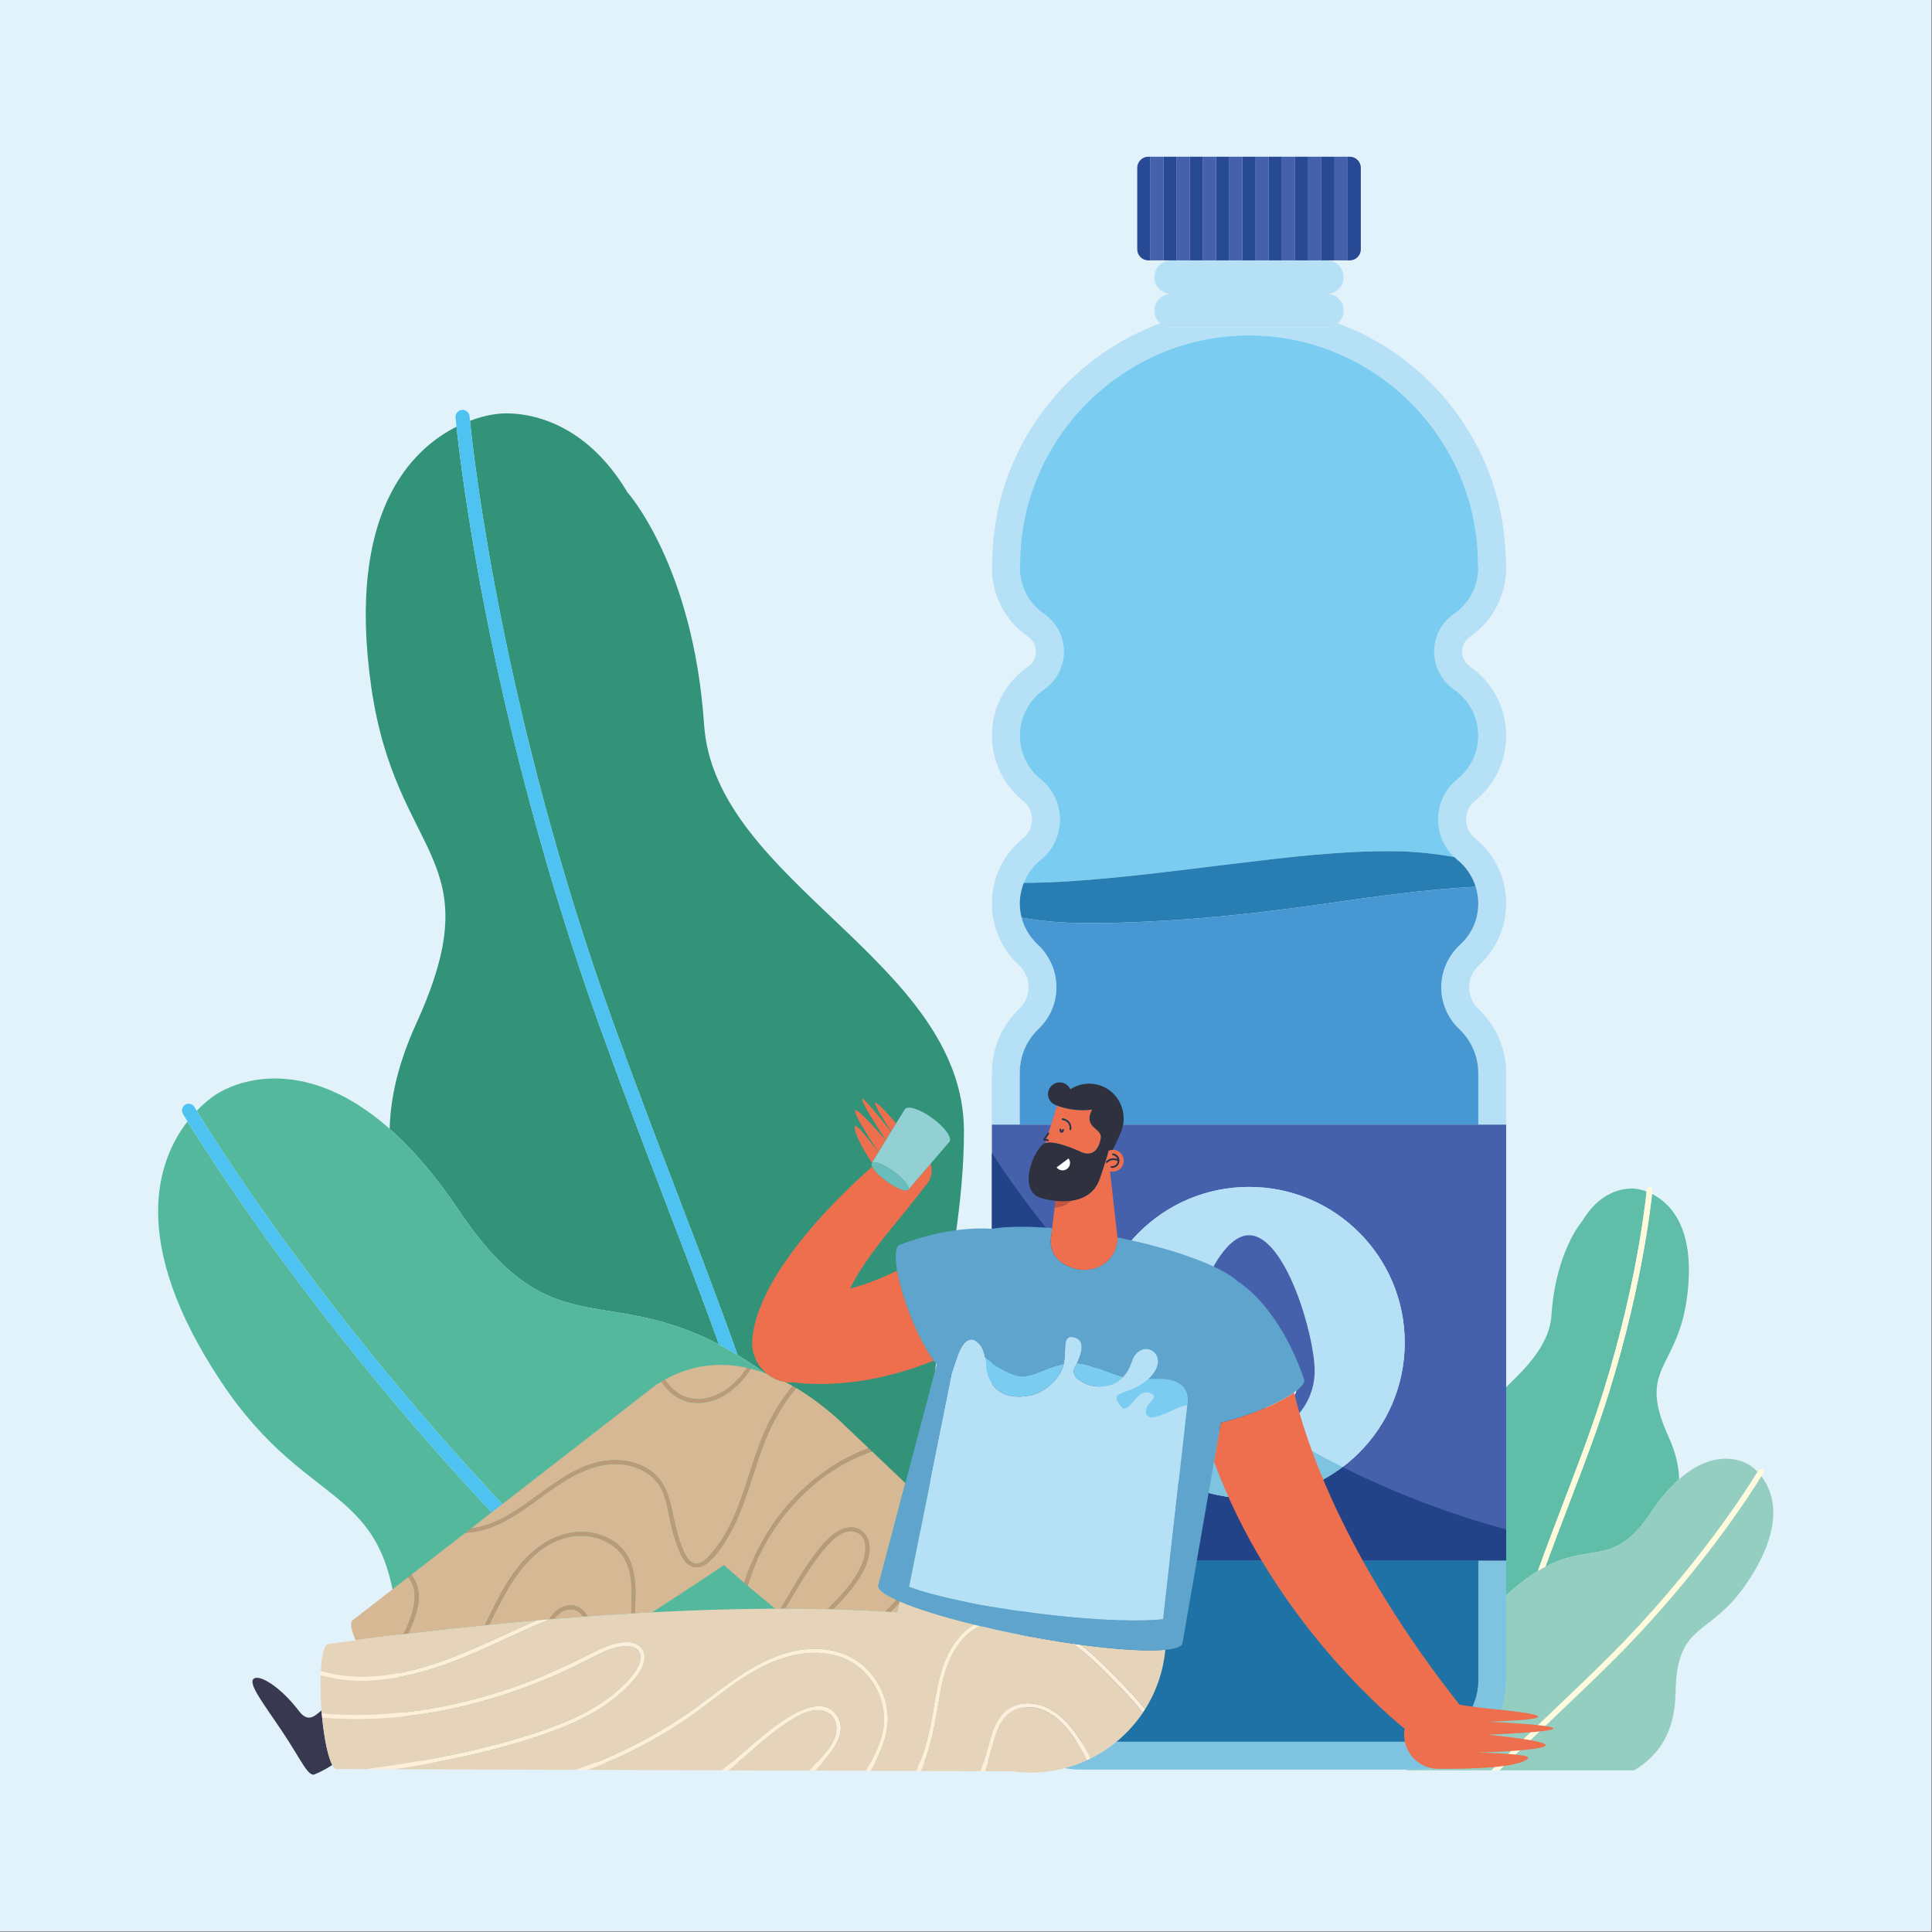 <?xml version="1.0" encoding="utf-8"?>
<!-- Generator: Adobe Illustrator 27.5.0, SVG Export Plug-In . SVG Version: 6.00 Build 0)  -->
<svg version="1.1" id="Capa_2" xmlns="http://www.w3.org/2000/svg" xmlns:xlink="http://www.w3.org/1999/xlink" x="0px" y="0px"
	 viewBox="0 0 2122 2122" style="enable-background:new 0 0 2122 2122;" xml:space="preserve">
<rect x="0" y="0" width="2122" height="2122" fill="#808080" stroke="none"/>
<rect style="fill:#E2F2FB;" width="2121.32" height="2121.32"/>
<g>
	<path style="fill:#60BDA7;" d="M1677.816,1732.972c3.896-2.773,7.634-5.211,11.25-7.401c8.162-22.87,16.967-45.946,26.24-70.162
		c9.535-24.908,19.396-50.664,29.471-78.657c49.165-136.655,62.096-251.712,63.74-268.026c-6.986-2.631-11.927-3.046-11.927-3.046
		s-34.114-5.659-58.322,34.928c0,0-29.411,32.81-34.196,103.633c-4.786,70.823-116.001,105.521-115.954,181.561
		c0.04,63.811,25.868,121.421,10.515,190.376C1633.858,1765.058,1672.821,1736.528,1677.816,1732.972z"/>
	<path style="fill:#60BDA7;" d="M1750.661,1578.87c-10.094,28.053-19.968,53.838-29.516,78.774
		c-8.34,21.783-16.274,42.615-23.733,63.225c52.018-27.247,75.287,0.966,116.028-59.806c10.646-15.88,21.003-27.657,30.831-36.357
		c-0.32-14.101-3.842-29.636-11.791-47.083c-34.396-75.499,9.082-72.804,20.105-150.345
		c11.019-77.525-17.792-105.719-38.057-115.905C1812.136,1333.847,1798.365,1446.279,1750.661,1578.87z"/>
	<path style="fill:#FEFADB;" d="M1744.776,1576.752c-10.075,27.993-19.936,53.748-29.471,78.657
		c-9.273,24.217-18.078,47.292-26.24,70.162c2.868-1.739,5.641-3.284,8.347-4.702c7.459-20.61,15.393-41.442,23.733-63.225
		c9.548-24.936,19.422-50.72,29.516-78.774c47.704-132.59,61.475-245.023,63.868-267.497c0.273-2.556,0.406-4.012,0.417-4.136
		c0.145-1.721-1.127-3.238-2.847-3.384c-1.722-0.149-3.237,1.126-3.385,2.847c-0.007,0.084-0.074,0.809-0.197,2.027
		C1806.872,1325.04,1793.941,1440.097,1744.776,1576.752z"/>
	<path style="fill:#93CEC1;" d="M1934.53,1621.327c-11.332,18.453-69.572,110.025-165.469,205.051
		c-20.29,20.103-39.455,38.338-57.988,55.972c-18.614,17.712-44.033,42.058-64.181,62.105h147.919
		c25.814-15.636,44.758-40.148,45.533-85.442c1.36-79.475,37.856-59.228,79.341-121.756
		C1961.16,1674.745,1947.858,1638.488,1934.53,1621.327z"/>
	<path style="fill:#93CEC1;" d="M1764.843,1822.12c98.835-97.938,157.43-192.128,165.575-205.56c-4.959-5.155-9.062-7.55-9.062-7.55
		s-33.21-23.139-77.084,15.696c-9.828,8.7-20.186,20.477-30.831,36.357c-40.741,60.772-64.01,32.559-116.028,59.806
		c-2.706,1.418-5.479,2.963-8.347,4.702c-3.616,2.191-7.353,4.628-11.25,7.401c-4.995,3.556-43.958,32.086-79.182,83.207
		c-22.981,33.352-44.374,76.296-53.692,128.276h93.269c21.168-20.89,51.543-50.093,68.732-66.448
		C1725.453,1860.395,1744.595,1842.183,1764.843,1822.12z"/>
	<path style="fill:#FEFADB;" d="M1769.061,1826.377c95.896-95.026,154.137-186.598,165.469-205.051
		c1.288-2.099,2.003-3.302,2.064-3.406c0.834-1.428,0.359-3.264-1.069-4.099c-1.427-0.839-3.263-0.361-4.101,1.067
		c-0.041,0.069-0.397,0.669-1.005,1.672c-8.145,13.432-66.741,107.621-165.575,205.56c-20.248,20.063-39.39,38.275-57.901,55.887
		c-17.189,16.355-47.564,45.558-68.732,66.448h8.681c20.149-20.047,45.567-44.393,64.181-62.105
		C1729.606,1864.715,1748.771,1846.481,1769.061,1826.377z"/>
</g>
<path style="fill:#329379;" d="M504.074,1329.56c100.322,149.649,157.56,80.022,285.69,147.193
	c-18.351-50.709-37.965-102.014-58.486-155.608c-23.503-61.386-47.81-124.861-72.657-193.92
	C541.233,800.952,507.297,524.157,501.386,468.677c-49.882,25.094-120.797,94.57-93.677,285.369
	c27.135,190.885,134.168,184.253,49.493,370.11c-19.513,42.831-28.376,81.061-29.209,115.7
	C452.238,1261.286,477.804,1290.375,504.074,1329.56z"/>
<path style="fill:#329379;" d="M673.108,1122.012c24.8,68.912,49.076,132.315,72.548,193.63
	c22.822,59.604,44.496,116.399,64.585,172.689c8.899,5.393,18.115,11.426,27.706,18.254c12.297,8.754,108.229,79.019,194.943,204.92
	c-37.836-169.788,25.768-311.63,25.866-468.742c0.118-187.189-273.665-272.606-285.444-446.952
	c-11.781-174.347-84.181-255.118-84.181-255.118c-59.593-99.913-143.573-85.984-143.573-85.984s-12.145,0.982-29.365,7.473
	C520.269,502.577,552.141,785.784,673.108,1122.012z"/>
<path style="fill:#4EC2F1;" d="M658.621,1127.226c24.847,69.059,49.154,132.534,72.657,193.92
	c20.521,53.594,40.135,104.899,58.486,155.608c6.63,3.476,13.451,7.319,20.477,11.577c-20.089-56.29-41.763-113.085-64.585-172.689
	c-23.472-61.315-47.748-124.718-72.548-193.63C552.141,785.784,520.269,502.577,516.193,462.18
	c-0.306-3.039-0.462-4.755-0.479-4.965c-0.368-4.238-4.098-7.374-8.336-7.007c-4.234,0.357-7.364,4.091-7.008,8.329
	c0.027,0.309,0.342,3.807,1.017,10.139C507.297,524.157,541.233,800.952,658.621,1127.226z"/>
<path style="fill:#53B89C;" d="M613.326,1736.521c-236.128-233.986-379.514-459.465-407.358-504.813
	c-32.805,42.258-65.514,131.572,36.564,285.426c102.125,153.925,191.969,104.083,195.314,299.729
	c0.832,48.555,10.221,87.321,25.712,118.904h356.781c-22.9-22.03-45.064-43.189-64.263-61.456
	C710.451,1830.898,663.274,1786.012,613.326,1736.521z"/>
<path style="fill:#53B89C;" d="M1032.89,1711.504c-86.714-125.901-182.646-196.165-194.943-204.92
	c-9.591-6.828-18.807-12.861-27.706-18.254c-7.026-4.258-13.847-8.101-20.477-11.577c-128.131-67.172-185.369,2.456-285.69-147.193
	c-26.27-39.185-51.836-68.274-76.081-89.704c-107.919-95.385-189.577-38.432-189.577-38.432s-10.101,5.854-22.32,18.563
	c20.002,32.99,164.259,264.907,407.613,506.053c49.845,49.388,96.966,94.222,142.534,137.58
	c19.841,18.878,46.831,44.723,75.271,72.146h301.223C1115.609,1848.066,1075.349,1773.15,1032.89,1711.504z"/>
<path style="fill:#4EC2F1;" d="M623.709,1726.04c-243.354-241.146-387.611-473.063-407.613-506.053
	c-1.488-2.456-2.359-3.922-2.461-4.094c-2.064-3.512-6.582-4.69-10.096-2.627c-3.517,2.057-4.684,6.577-2.631,10.094
	c0.15,0.254,1.9,3.204,5.059,8.348c27.844,45.349,171.231,270.827,407.358,504.813c49.949,49.491,97.125,94.378,142.75,137.789
	c19.199,18.267,41.363,39.427,64.263,61.456h21.177c-28.44-27.424-55.431-53.268-75.271-72.146
	C720.675,1820.261,673.554,1775.427,623.709,1726.04z"/>
<g>
	<g>
		<path style="fill:#B5E0F6;" d="M1623.664,1845.677c0,37.067-30.152,67.219-67.219,67.219h0h-0.01h-369.729h0h-0.01
			c-36.742,0-66.63-29.891-66.63-66.633v-132.232h-30.627v132.233c0,53.72,43.549,97.269,97.269,97.269h369.74
			c54.044,0,97.855-43.812,97.855-97.855v-131.647h-30.638V1845.677z"/>
		<path style="fill:#B5E0F6;" d="M1619.865,920.465c-12.823-10.319-12.823-30.339,0-40.658
			c20.999-16.898,34.437-42.811,34.437-71.862c0-31.435-15.733-59.196-39.755-75.836c-11.469-7.945-11.569-24.715-0.091-32.646
			c24.927-17.224,40.954-46.409,39.786-79.261c-0.044-1.236-0.225-2.432-0.318-3.654c-1.406-120.102-77.827-222.149-184.6-261.469
			c-3.217,2.754-7.342,4.48-11.909,4.48h-171.091c-4.567,0-8.692-1.725-11.908-4.48c-106.774,39.32-183.197,141.368-184.601,261.472
			c-0.094,1.221-0.274,2.416-0.318,3.651c-1.168,32.862,14.869,62.056,39.809,79.277c11.47,7.92,11.37,24.679-0.09,32.613
			c-24.036,16.639-39.779,44.407-39.779,75.853c0,29.051,13.438,54.964,34.436,71.862c12.823,10.319,12.823,30.338,0,40.658
			c-20.998,16.897-34.436,42.81-34.436,71.862l0,0c0,26.67,11.337,50.66,29.45,67.463c14.119,13.099,14.542,34.882,0.617,48.187
			c-18.525,17.701-30.066,42.645-30.066,70.294v56.981h30.627v-56.981c0-18.357,7.312-35.454,20.593-48.146
			c12.821-12.247,19.811-28.688,19.682-46.296c-0.127-17.508-7.647-34.457-20.63-46.5c-2.012-1.868-3.828-3.876-5.548-5.945
			c-0.339-0.411-0.66-0.829-0.988-1.247c-1.562-1.98-3.002-4.031-4.295-6.165c-0.061-0.101-0.129-0.196-0.189-0.297
			c-5.598-9.363-8.626-20.068-8.626-31.349c0-2.158,0.141-4.292,0.369-6.407c0.098-0.943,0.272-1.866,0.412-2.799
			c0.16-1.029,0.308-2.06,0.519-3.076c0.278-1.377,0.627-2.727,0.998-4.075c0.132-0.471,0.262-0.942,0.404-1.41
			c0.473-1.574,1.001-3.122,1.597-4.648c0.021-0.054,0.035-0.11,0.056-0.164c0.004,0,0.007-0.001,0.011-0.001
			c3.865-9.804,10.167-18.591,18.649-25.415c13.376-10.76,21.047-26.87,21.049-44.193c0-17.326-7.671-33.438-21.049-44.204
			c-14.621-11.764-23.004-29.256-23.004-47.99c0-20.202,9.935-39.143,26.58-50.666c13.684-9.47,21.851-25.026,21.843-41.604
			c-0.011-16.516-8.151-31.997-21.783-41.407c-17.408-12.022-27.353-31.826-26.601-52.977l0.034-0.111
			c0.079-0.77,0.156-1.538,0.216-2.314c0.047-0.652,0.077-1.304,0.085-1.956C1122.054,479.88,1234.839,368.4,1371.87,368.4
			c137.029,0,249.816,111.478,251.417,248.507c0.008,0.67,0.037,1.343,0.09,2.011c0.058,0.755,0.272,2.839,0.272,2.839
			c0.728,20.68-9.209,40.481-26.609,52.503c-13.626,9.412-21.772,24.896-21.783,41.412c-0.01,16.582,8.156,32.142,21.846,41.626
			c16.632,11.521,26.561,30.456,26.561,50.65c0,18.732-8.386,36.224-23.007,47.99c-13.378,10.768-21.046,26.878-21.046,44.204
			c0,17.323,7.671,33.429,21.046,44.193c11.686,9.404,19.3,22.49,21.922,36.921c0.169,0.899,0.329,1.8,0.458,2.708
			c0.113,0.835,0.22,1.667,0.3,2.509c0.193,1.929,0.325,3.87,0.326,5.835c0,0.007,0.001,0.014,0.001,0.021
			c0,17.41-7.077,33.485-19.933,45.262c-13.054,11.956-20.627,28.865-20.777,46.391c-0.148,17.352,7.027,34.19,19.688,46.193
			c13.558,12.856,21.022,30.213,21.022,48.88v56.199h30.638v-56.2c0-28.005-11.746-53.254-30.579-71.11
			c-13.863-13.143-13.382-34.859,0.703-47.763c18.361-16.82,29.875-40.974,29.875-67.852l0,0
			C1654.302,963.276,1640.864,937.362,1619.865,920.465z"/>
		<path style="fill:#7ACDF0;" d="M1603.731,1037.589c-13.054,11.956-20.627,28.865-20.777,46.391
			c-0.148,17.352,7.026,34.19,19.687,46.193c13.558,12.856,21.023,30.213,21.023,48.88v56.199h0v-56.199
			c0-18.666-7.465-36.024-21.022-48.88c-12.661-12.004-19.835-28.841-19.688-46.193
			C1583.105,1066.454,1590.678,1049.545,1603.731,1037.589c12.856-11.777,19.933-27.851,19.933-45.262
			c0-0.007-0.001-0.015-0.001-0.021c0,0.007,0,0.014,0,0.021C1623.664,1009.737,1616.587,1025.812,1603.731,1037.589z"/>
		<path style="fill:#7ACDF0;" d="M1122.767,974.561c0.479-1.569,1.001-3.123,1.597-4.648
			C1123.768,971.439,1123.24,972.987,1122.767,974.561z"/>
		<path style="fill:#7ACDF0;" d="M1121.365,980.045c0.286-1.372,0.622-2.73,0.998-4.075
			C1121.992,977.319,1121.643,978.669,1121.365,980.045z"/>
		<path style="fill:#7ACDF0;" d="M1120.433,985.92c0.102-0.941,0.267-1.868,0.412-2.799
			C1120.705,984.054,1120.531,984.977,1120.433,985.92z"/>
		<path style="fill:#7ACDF0;" d="M1556.445,1912.896L1556.445,1912.896c37.067,0,67.219-30.152,67.219-67.219v-131.646h0v131.646
			C1623.664,1882.744,1593.511,1912.896,1556.445,1912.896z"/>
		<path style="fill:#7ACDF0;" d="M1356.172,948.526c57.946-6.979,116.395-14.126,174.859-13.604
			c22.868,0.205,44.783,2.606,66.283,6.406c1.085,1.024,2.158,2.06,3.333,3.005c9.695,7.802,16.572,18.148,20.157,29.677
			c0.003,0,0.007,0,0.01,0c0.078,0.253,0.133,0.514,0.21,0.768c0.591,1.993,1.087,4.013,1.475,6.07
			c0.026,0.136,0.054,0.271,0.08,0.407c-2.621-14.431-10.235-27.517-21.922-36.921c-13.376-10.763-21.046-26.87-21.046-44.193
			c0-17.326,7.668-33.436,21.046-44.204c14.621-11.766,23.007-29.258,23.007-47.99c0-20.194-9.929-39.13-26.561-50.65
			c-13.69-9.484-21.857-25.044-21.846-41.626c0.01-16.516,8.156-32,21.783-41.412c17.4-12.022,27.337-31.823,26.609-52.503
			c0,0-0.214-2.084-0.272-2.839c-0.053-0.667-0.082-1.341-0.09-2.011C1621.685,479.877,1508.898,368.4,1371.87,368.4
			c-137.031,0-249.815,111.48-251.419,248.512c-0.008,0.652-0.037,1.304-0.085,1.956c-0.06,0.776-0.137,1.544-0.216,2.314
			l-0.034,0.111c-0.752,21.152,9.193,40.955,26.601,52.977c13.632,9.41,21.772,24.891,21.783,41.407
			c0.008,16.579-8.159,32.134-21.843,41.604c-16.645,11.523-26.58,30.464-26.58,50.666c0,18.735,8.384,36.227,23.004,47.99
			c13.379,10.766,21.049,26.878,21.049,44.204c-0.003,17.323-7.674,33.432-21.049,44.193c-8.481,6.824-14.784,15.611-18.649,25.415
			c16.13-0.168,32.261-0.681,48.392-1.706C1234.186,964.143,1295.158,955.874,1356.172,948.526z"/>
		<path style="fill:#7ACDF0;" d="M1623.316,986.295c0.006,0.059,0.016,0.117,0.021,0.176c-0.08-0.842-0.187-1.674-0.3-2.509
			c0.01,0.074,0.017,0.15,0.027,0.224C1623.157,984.888,1623.248,985.588,1623.316,986.295z"/>
		<path style="fill:#287EB3;" d="M1120.075,1178.272c0-18.357,7.312-35.454,20.593-48.146
			c12.821-12.247,19.812-28.688,19.682-46.296c-0.127-17.508-7.647-34.457-20.63-46.5c-2.015-1.869-3.843-3.872-5.558-5.945
			c1.72,2.069,3.535,4.078,5.548,5.945c12.983,12.043,20.503,28.992,20.63,46.5c0.129,17.608-6.861,34.05-19.682,46.296
			c-13.281,12.692-20.593,29.788-20.593,48.146v56.981h0.01V1178.272z"/>
		<path style="fill:#287EB3;" d="M1186.695,1912.896h0.01c-36.742,0-66.63-29.891-66.63-66.633v-132.232h-0.01v132.232
			C1120.064,1883.005,1149.953,1912.896,1186.695,1912.896z"/>
		<path style="fill:#287EB3;" d="M1623.316,986.295c-0.068-0.707-0.159-1.406-0.251-2.108
			C1623.161,984.887,1623.244,985.589,1623.316,986.295z"/>
		<path style="fill:#287EB3;" d="M1622.499,980.848c-0.388-2.056-0.884-4.076-1.475-6.07
			C1621.617,976.769,1622.099,978.796,1622.499,980.848z"/>
		<path style="fill:#287EB3;" d="M1122.128,1007.913c45.073,8.263,91.774,6.346,137.526,4.337
			c66.375-2.914,132.446-10.577,198.182-19.997c53.583-7.68,108.304-15.406,162.967-18.242
			c-3.586-11.53-10.462-21.875-20.157-29.677c-1.174-0.945-2.248-1.981-3.333-3.005c-21.5-3.801-43.416-6.202-66.283-6.406
			c-58.464-0.522-116.912,6.625-174.859,13.604c-61.014,7.348-121.985,15.617-183.349,19.517
			c-16.13,1.025-32.261,1.538-48.392,1.706c-0.004,0-0.007,0.001-0.011,0.001c-0.021,0.053-0.035,0.11-0.056,0.164
			c-0.596,1.525-1.118,3.079-1.597,4.648c-0.142,0.468-0.272,0.938-0.404,1.41c-0.376,1.344-0.712,2.702-0.998,4.075
			c-0.211,1.016-0.36,2.046-0.519,3.076c-0.145,0.932-0.31,1.858-0.412,2.799c-0.228,2.115-0.369,4.249-0.369,6.407
			c0,11.281,3.028,21.986,8.626,31.349C1125.773,1018.756,1123.57,1013.462,1122.128,1007.913z"/>
		<path style="fill:#287EB3;" d="M1128.879,1023.973c1.293,2.134,2.733,4.185,4.295,6.165
			C1131.619,1028.155,1130.163,1026.11,1128.879,1023.973z"/>
		<path style="fill:#4697D2;" d="M1186.705,1912.896L1186.705,1912.896h369.729h0.01c37.066,0,67.219-30.152,67.219-67.219v-131.646
			h-503.589v132.232C1120.075,1883.005,1149.964,1912.896,1186.705,1912.896z"/>
		<path style="fill:#4697D2;" d="M1139.72,1037.33c12.983,12.043,20.503,28.992,20.63,46.5c0.129,17.608-6.861,34.05-19.682,46.296
			c-13.281,12.692-20.593,29.788-20.593,48.146v56.981h503.589v-56.199c0-18.666-7.465-36.024-21.023-48.88
			c-12.661-12.004-19.835-28.841-19.687-46.193c0.15-17.526,7.724-34.435,20.777-46.391c12.856-11.777,19.933-27.851,19.933-45.262
			c0-0.007,0-0.015,0-0.021c-0.001-1.965-0.133-3.906-0.326-5.835c-0.006-0.059-0.016-0.117-0.021-0.176
			c-0.072-0.706-0.155-1.408-0.251-2.108c-0.01-0.074-0.017-0.15-0.027-0.224c-0.129-0.909-0.289-1.809-0.458-2.708
			c-0.026-0.136-0.054-0.271-0.08-0.407c-0.4-2.052-0.882-4.078-1.475-6.07c-0.076-0.254-0.132-0.515-0.21-0.768
			c-0.004,0-0.007,0-0.01,0c-54.663,2.836-109.384,10.562-162.967,18.242c-65.736,9.421-131.807,17.084-198.182,19.997
			c-45.752,2.009-92.453,3.926-137.526-4.337c1.441,5.549,3.645,10.843,6.562,15.763c0.06,0.101,0.128,0.196,0.189,0.297
			c1.284,2.137,2.74,4.182,4.295,6.165c0.327,0.417,0.649,0.836,0.988,1.247C1135.877,1033.458,1137.706,1035.461,1139.72,1037.33z"
			/>
		<path style="fill:#B5E0F6;" d="M1457.415,359.559c4.567,0,8.692-1.725,11.909-4.48c3.939-3.374,6.488-8.323,6.488-13.917
			c0-10.161-8.236-18.397-18.397-18.397c10.161,0,18.397-8.236,18.397-18.397c0-10.16-8.236-18.397-18.397-18.397h-6.088h-14.447
			h-14.447h-14.447h-14.447h-14.447h-14.447h-14.447h-14.447h-14.447h-14.447h-14.447h-6.087c-10.16,0-18.397,8.236-18.397,18.397
			c0,10.161,8.237,18.397,18.397,18.397c-10.16,0-18.397,8.236-18.397,18.397c0,5.593,2.55,10.543,6.489,13.916
			c3.216,2.755,7.341,4.48,11.908,4.48H1457.415z"/>
		<rect x="1465.775" y="172.141" style="fill:#4661AB;" width="14.447" height="113.831"/>
		<rect x="1350.199" y="172.141" style="fill:#4661AB;" width="14.447" height="113.831"/>
		<path style="fill:#4661AB;" d="M1484.929,285.724c3.176-0.65,5.902-2.535,7.656-5.131
			C1490.832,283.189,1488.105,285.074,1484.929,285.724z"/>
		<rect x="1379.093" y="172.141" style="fill:#4661AB;" width="14.447" height="113.831"/>
		<rect x="1292.411" y="172.141" style="fill:#4661AB;" width="14.447" height="113.831"/>
		<rect x="1321.305" y="172.141" style="fill:#4661AB;" width="14.447" height="113.831"/>
		<rect x="1436.881" y="172.141" style="fill:#4661AB;" width="14.447" height="113.831"/>
		<path style="fill:#4661AB;" d="M1249.07,273.773c0,2.527,0.768,4.874,2.083,6.82
			C1249.838,278.646,1249.07,276.299,1249.07,273.773L1249.07,273.773z"/>
		<rect x="1407.987" y="172.141" style="fill:#4661AB;" width="14.447" height="113.831"/>
		<rect x="1263.517" y="172.141" style="fill:#4661AB;" width="14.447" height="113.831"/>
		<path style="fill:#4661AB;" d="M1251.153,280.593c1.754,2.596,4.481,4.481,7.658,5.131
			C1255.634,285.074,1252.907,283.189,1251.153,280.593z"/>
		<path style="fill:#4661AB;" d="M1494.669,273.773L1494.669,273.773c0,2.526-0.768,4.874-2.083,6.82
			C1493.901,278.646,1494.669,276.299,1494.669,273.773z"/>
		<path style="fill:#284993;" d="M1261.269,172.141c-6.737,0-12.199,5.462-12.199,12.199v89.433c0,2.526,0.768,4.874,2.083,6.82
			c1.754,2.596,4.481,4.481,7.658,5.131c0.794,0.163,1.616,0.248,2.458,0.248h2.248V172.141H1261.269z"/>
		<polygon style="fill:#284993;" points="1292.411,172.141 1277.964,172.141 1277.964,285.972 1286.324,285.972 1292.411,285.972 		
			"/>
		<rect x="1306.858" y="172.141" style="fill:#284993;" width="14.447" height="113.831"/>
		<rect x="1335.752" y="172.141" style="fill:#284993;" width="14.447" height="113.831"/>
		<rect x="1364.646" y="172.141" style="fill:#284993;" width="14.447" height="113.831"/>
		<rect x="1393.54" y="172.141" style="fill:#284993;" width="14.447" height="113.831"/>
		<rect x="1422.433" y="172.141" style="fill:#284993;" width="14.447" height="113.831"/>
		<polygon style="fill:#284993;" points="1457.415,285.972 1465.775,285.972 1465.775,172.141 1451.328,172.141 1451.328,285.972 		
			"/>
		<path style="fill:#284993;" d="M1482.47,285.972c0.842,0,1.665-0.085,2.459-0.248c3.176-0.65,5.902-2.535,7.656-5.131
			c1.316-1.947,2.083-4.294,2.083-6.82V184.34c0-6.737-5.461-12.199-12.199-12.199h-2.248v113.831H1482.47z"/>
		<path style="fill:#4661AB;" d="M1623.664,1235.253h-503.589h-0.01h-30.627v478.779h30.627h0.01h503.589h0h30.638v-478.779
			H1623.664L1623.664,1235.253z M1371.869,1645.641c-94.44,0-170.998-76.559-170.998-170.999
			c0-94.44,76.558-170.999,170.998-170.999c94.44,0,170.999,76.559,170.999,170.999
			C1542.868,1569.082,1466.309,1645.641,1371.869,1645.641z"/>
		<path style="fill:#B5E0F6;" d="M1371.869,1303.644c-94.44,0-170.998,76.559-170.998,170.999
			c0,94.44,76.558,170.999,170.998,170.999c94.44,0,170.999-76.559,170.999-170.999
			C1542.868,1380.202,1466.309,1303.644,1371.869,1303.644z M1371.869,1577.98c-39.815,0-72.092-32.277-72.092-72.093
			c0-39.815,32.277-149.193,72.092-149.193c39.817,0,72.094,109.378,72.094,149.193
			C1443.963,1545.703,1411.686,1577.98,1371.869,1577.98z"/>
		<path style="fill:#4661AB;" d="M1371.869,1356.694c-39.815,0-72.092,109.378-72.092,149.193c0,39.816,32.277,72.093,72.092,72.093
			c39.817,0,72.094-32.277,72.094-72.093C1443.963,1466.072,1411.686,1356.694,1371.869,1356.694z M1421.621,1503.871
			c6.929,4.001,6.395,17.899-1.194,31.042c-7.588,13.144-19.357,20.556-26.287,16.555c-6.929-4.001-6.395-17.899,1.194-31.042
			C1402.923,1507.282,1414.692,1499.871,1421.621,1503.871z"/>
		<path style="fill:#FFFFFF;" d="M1394.14,1551.469c6.929,4.001,18.698-3.411,26.287-16.555c7.589-13.143,8.123-27.042,1.194-31.042
			c-6.929-4.001-18.698,3.411-26.287,16.555C1387.745,1533.57,1387.211,1547.468,1394.14,1551.469z"/>
	</g>
	<g>
		<path style="fill:#7EC4E0;" d="M1623.664,1845.677c0,37.067-30.152,67.219-67.219,67.219h0h-0.01h-369.729h0h-0.01
			c-36.742,0-66.63-29.891-66.63-66.633v-132.232h-30.627v132.233c0,53.72,43.548,97.269,97.269,97.269h369.74
			c54.044,0,97.855-43.812,97.855-97.855v-131.647h-30.638V1845.677z"/>
		<path style="fill:#7ACDF0;" d="M1556.445,1912.896L1556.445,1912.896c37.067,0,67.219-30.152,67.219-67.219v-131.646h0v131.646
			C1623.664,1882.744,1593.511,1912.896,1556.445,1912.896z"/>
		<path style="fill:#287EB3;" d="M1186.695,1912.896h0.01c-36.742,0-66.63-29.891-66.63-66.633v-132.232h-0.01v132.232
			C1120.064,1883.005,1149.953,1912.896,1186.695,1912.896z"/>
		<path style="fill:#1E72A6;" d="M1186.705,1912.896L1186.705,1912.896h369.729h0.01c37.066,0,67.219-30.152,67.219-67.219v-131.646
			h-503.589v132.232C1120.075,1883.005,1149.964,1912.896,1186.705,1912.896z"/>
		<path style="fill:#224387;" d="M1371.869,1645.641c-94.44,0-170.998-76.559-170.998-170.999c0-19.827,3.413-38.849,9.619-56.558
			c-45.158-46.411-85.765-97.263-121.053-151.888v447.835h30.627h0.01h503.589h0h30.638v-34.164
			c-62.618-17.007-122.731-40.072-179.682-68.543C1446.013,1632.864,1410.435,1645.641,1371.869,1645.641z"/>
		<path style="fill:#7EC4E0;" d="M1371.869,1645.641c38.566,0,74.144-12.777,102.751-34.316
			c-24.756-12.376-48.933-25.733-72.437-40.094c-9.225,4.288-19.471,6.75-30.314,6.75c-39.815,0-72.092-32.277-72.092-72.093
			c0-1.971,0.101-4.156,0.256-6.446c-31.506-25.268-61.408-52.442-89.542-81.357c-6.206,17.708-9.619,36.73-9.619,56.558
			C1200.871,1569.082,1277.429,1645.641,1371.869,1645.641z"/>
		<path style="fill:#224387;" d="M1371.869,1577.98c10.843,0,21.089-2.462,30.314-6.75c-35.626-21.767-69.72-45.781-102.15-71.789
			c-0.155,2.29-0.256,4.475-0.256,6.446C1299.777,1545.703,1332.054,1577.98,1371.869,1577.98z"/>
	</g>
</g>
<g>
	<path style="fill:none;" d="M716.357,1770.85c44.301-2.313,89.924-3.808,135.119-3.982c-19.273-15.667-38.308-31.697-56.329-47.873
		C768.175,1737.152,741.753,1754.5,716.357,1770.85z"/>
	<path style="fill:none;" d="M870.732,1518.422c-2.789,0.079-5.52-0.09-8.167-0.515c2.659,1.366,5.31,2.816,7.954,4.316
		c0.003-0.005,0.007-0.01,0.011-0.014c1.296,0.735,2.592,1.476,3.888,2.241c-0.005,0.005-0.007,0.011-0.012,0.016
		c16.323,9.679,32.307,21.799,47.734,35.818l32.026,30.431c0.005-0.001,0.008-0.003,0.013-0.005l3.552,3.377
		c-0.005,0.001-0.008,0.003-0.012,0.005l36.668,34.843l34.501-130.391c-1.079-1.238-2.18-2.588-3.314-4.1
		C981.623,1512.129,928.028,1524.776,870.732,1518.422z"/>
	<polygon style="fill:none;" points="1149.436,1251.271 1150.547,1247.735 1148.108,1251.11 	"/>
	<path style="fill:#383851;" d="M353.825,1886.466c-0.001,0-0.002,0-0.002,0c-0.086-0.871-0.168-1.749-0.252-2.622
		c-0.048-0.531-0.105-1.043-0.151-1.578c-0.003-0.038-0.007-0.075-0.011-0.113c0.001,0,0.002,0,0.003,0
		c-0.1-1.149-0.183-2.33-0.274-3.496c-7.508,5.962-14.941,14.629-25.765-0.713l0.024,0.078
		c-19.313-24.979-41.724-38.87-48.434-34.402c-7.498,4.989,11.255,28.482,31.737,59.215c20.482,30.738,28.282,50.568,35.776,45.574
		h0.005c0.02-0.014,9.229-3.613,18.455-9.874C360.451,1930.084,356.19,1910.472,353.825,1886.466z"/>
	<path style="fill:#D6B894;" d="M450.121,1790.403c-0.57,1.3-1.222,2.56-1.824,3.846c24.329-2.907,52.799-6.092,84.271-9.234
		c0.479-0.963,0.977-1.912,1.451-2.879c13.476-27.538,26.806-56.239,50.144-76.984c19.566-17.388,45.529-27.342,71.586-20.477
		c11.552,3.04,22.377,9.34,29.788,18.826c8.604,11.001,11.581,24.882,12.282,38.558c0.482,9.357-0.207,19.566-0.476,29.836
		c6.306-0.365,12.649-0.711,19.014-1.044c25.396-16.35,51.818-33.698,78.791-51.854c18.02,16.175,37.056,32.206,56.329,47.873
		c1.921-0.007,3.841-0.014,5.76-0.016c4.763-7.749,9.389-15.591,14.029-23.377c6.621-11.109,13.404-22.144,21.028-32.595
		c7.342-10.061,15.367-20.702,25.846-27.668c9.262-6.158,21.91-8.741,30.422,0.151c9.359,9.774,7.245,24.2,2.514,35.61
		c-7.942,19.167-21.712,34.125-36.156,48.59c19.494,0.521,38.748,1.333,57.596,2.5c1.353-1.387,2.727-2.756,4.07-4.151
		c2.714-2.818,5.415-5.669,8.086-8.558c-13.443-6.141-20.787-11.691-19.974-15.968c0.056-0.292,0.193-0.566,0.321-0.842l-0.156-0.03
		l29.524-111.578l-36.668-34.843c-1.536,0.534-3.067,1.078-4.573,1.642c-25.817,9.71-49.378,25.067-69.354,44.024
		c-20.097,19.084-36.672,41.803-48.93,66.655c-5.628,11.406-9.779,23.308-13.622,35.318c-1.306-1.111-2.611-2.222-3.912-3.337
		c16.697-51.435,49.802-97.427,95.406-127.011c11.42-7.411,23.556-13.676,36.219-18.684c1.72-0.681,3.465-1.341,5.215-1.983
		l-32.026-30.431c-15.428-14.02-31.411-26.139-47.734-35.818c-14.089,17.492-25.622,36.687-33.99,57.733
		c-9.393,23.639-15.863,48.297-24.916,72.058c-4.288,11.265-9.155,22.353-15.201,32.799c-6.017,10.392-13.364,21.31-22.587,29.149
		c-9.048,7.679-19.61,6.846-26.543-2.972c-3.596-5.091-5.744-11.181-7.834-16.999c-2.592-7.211-4.745-14.572-6.456-22.042
		c-3.108-13.583-4.458-28.127-11.415-40.473c-6.27-11.108-17.018-18.704-29.038-22.543c-26.806-8.556-53.988,1.7-76.853,15.859
		c-24.741,15.328-46.378,35.756-73.194,47.669c-11.171,4.965-23.185,8.295-35.428,8.975l-59.276,45.992
		c4.378,5.172,7.143,11.859,7.917,18.63C461.258,1762.759,455.831,1777.37,450.121,1790.403z"/>
	<path style="fill:#D6B894;" d="M630.729,1768.016c-9.01-2.256-16.701,3.169-21.873,10.07c10.351-0.844,20.89-1.661,31.576-2.446
		C638.066,1771.995,634.963,1769.075,630.729,1768.016z"/>
	<path style="fill:#D6B894;" d="M716.142,1616.527c21.364,16.414,21.013,44.692,28.073,68.41c2.075,6.977,4.365,14.114,7.557,20.672
		c2.587,5.311,6.767,11.791,13.412,11.761c6.928-0.025,12.4-6.787,16.561-11.576c4.044-4.653,7.708-9.617,11.04-14.801
		c13.121-20.399,20.945-43.581,28.409-66.494c7.522-23.099,14.738-46.524,26.285-68.014c6.536-12.166,14.355-23.552,23.039-34.261
		c-2.644-1.5-5.295-2.95-7.954-4.316c-7.517-1.208-14.353-4.368-20.041-8.917c-5.923-2.235-11.872-4.12-17.836-5.62
		c-0.69,1.086-1.363,2.172-2.095,3.234c-14.339,20.775-37.969,38.27-64.468,33.569c-12.258-2.173-21.364-9.389-28.935-18.904
		c-0.971-1.219-1.933-2.476-2.894-3.744c-1.476,0.885-2.873,1.849-4.263,2.821l-0.205-0.28l-204.576,158.727
		c51.177-6.381,85.556-57.127,134.345-71.521C673.078,1600.932,697.892,1602.501,716.142,1616.527z"/>
	<path style="fill:#D6B894;" d="M443.215,1794.857c0.493-1.002,1.014-1.99,1.487-3.002c5.695-12.185,11.201-26.027,10.811-39.678
		c-0.21-7.172-2.697-14.493-7.29-19.827l-61.051,47.369c-2.99,1.992-1.514,10.118,3.287,21.861
		C404.11,1799.739,421.956,1797.422,443.215,1794.857z"/>
	<path style="fill:#D6B894;" d="M689.916,1721.073c-8.911-27.303-39.25-38.689-65.841-32.74
		c-29.228,6.539-50.695,30.987-65.384,55.649c-7.834,13.149-14.539,26.874-21.322,40.554c20.792-2.052,42.849-4.076,65.832-5.983
		c2.527-4.183,5.651-7.959,9.702-10.8c7.201-5.052,17.472-6.465,24.95-1.203c3.123,2.197,5.514,5.288,7.414,8.735
		c15.738-1.136,31.798-2.197,48.081-3.157C693.789,1754.905,695.312,1737.605,689.916,1721.073z"/>
	<path style="fill:#D6B894;" d="M946.115,1719.543c5.15-11.459,9.076-32.536-7.347-37.169c-12.843-3.625-24.843,9.013-32.341,17.652
		c-17.566,20.233-30.297,43.963-44.17,66.829c15.671,0.014,31.271,0.186,46.728,0.551
		C923.307,1753.109,937.718,1738.206,946.115,1719.543z"/>
	<path style="fill:#D6B894;" d="M985.369,1770.915c0.658-3.563,1.473-7.068,2.379-10.537c-3.13,3.389-6.29,6.75-9.492,10.064
		C980.629,1770.598,983.01,1770.747,985.369,1770.915z"/>
	<path style="fill:#D6B894;" d="M757.949,1535.709c12.941,2.675,26.154-0.892,37.145-7.854c10.212-6.462,18.65-15.348,25.212-25.528
		c-30.167-6.626-60.659-3.344-90.225,13.039C737.494,1525.011,745.56,1533.153,757.949,1535.709z"/>
	<path style="fill:#BA9A78;" d="M954.179,1590.71c-0.005,0.002-0.008,0.004-0.013,0.005c-1.749,0.643-3.494,1.303-5.215,1.983
		c-12.663,5.008-24.799,11.274-36.219,18.684c-45.603,29.583-78.709,75.576-95.406,127.011c1.301,1.116,2.607,2.227,3.912,3.337
		c3.844-12.01,7.995-23.912,13.622-35.318c12.258-24.852,28.833-47.571,48.93-66.655c19.976-18.957,43.537-34.314,69.354-44.024
		c1.506-0.564,3.037-1.108,4.573-1.642c0.004-0.002,0.007-0.004,0.012-0.005L954.179,1590.71z"/>
	<path style="fill:#BA9A78;" d="M697.818,1742.057c-0.701-13.676-3.678-27.557-12.282-38.558
		c-7.411-9.486-18.236-15.786-29.788-18.826c-26.056-6.865-52.02,3.089-71.586,20.477c-23.338,20.745-36.667,49.447-50.144,76.984
		c-0.474,0.967-0.972,1.916-1.451,2.879c1.598-0.16,3.187-0.319,4.801-0.478c6.783-13.68,13.487-27.406,21.322-40.554
		c14.689-24.662,36.156-49.111,65.384-55.649c26.591-5.949,56.93,5.438,65.841,32.74c5.396,16.532,3.873,33.832,3.432,51.054
		c1.33-0.079,2.66-0.157,3.994-0.234C697.611,1761.623,698.301,1751.415,697.818,1742.057z"/>
	<path style="fill:#BA9A78;" d="M972.515,1770.062c1.923,0.119,3.827,0.253,5.742,0.38c3.202-3.315,6.362-6.675,9.492-10.064
		c0.131-0.496,0.245-0.996,0.379-1.49c-1.194-0.516-2.344-1.027-3.456-1.535c-2.671,2.889-5.373,5.74-8.086,8.558
		C975.242,1767.306,973.868,1768.675,972.515,1770.062z"/>
	<path style="fill:#BA9A78;" d="M948.561,1683.363c-8.512-8.891-21.159-6.309-30.422-0.151
		c-10.479,6.967-18.504,17.607-25.846,27.668c-7.625,10.451-14.407,21.486-21.028,32.595c-4.64,7.785-9.267,15.628-14.029,23.377
		c1.675-0.002,3.347,0.002,5.021,0.003c13.873-22.866,26.604-46.596,44.17-66.829c7.498-8.639,19.498-21.277,32.341-17.652
		c16.424,4.633,12.497,25.71,7.347,37.169c-8.397,18.663-22.808,33.565-37.13,47.862c1.983,0.046,3.956,0.104,5.934,0.157
		c14.444-14.464,28.214-29.423,36.156-48.59C955.806,1707.563,957.92,1693.136,948.561,1683.363z"/>
	<path style="fill:#BA9A78;" d="M619.572,1627.037c22.865-14.158,50.046-24.414,76.853-15.859
		c12.02,3.839,22.767,11.435,29.038,22.543c6.958,12.346,8.307,26.889,11.415,40.473c1.71,7.469,3.863,14.831,6.456,22.042
		c2.09,5.817,4.239,11.907,7.834,16.999c6.933,9.818,17.496,10.651,26.543,2.972c9.223-7.839,16.57-18.757,22.587-29.149
		c6.046-10.446,10.914-21.535,15.201-32.799c9.053-23.761,15.522-48.419,24.916-72.058c8.368-21.046,19.902-40.241,33.99-57.733
		c0.005-0.005,0.007-0.011,0.012-0.016c-1.296-0.765-2.592-1.506-3.888-2.241c-0.004,0.004-0.008,0.009-0.011,0.014
		c-8.683,10.709-16.503,22.095-23.039,34.261c-11.547,21.491-18.763,44.916-26.285,68.014
		c-7.464,22.914-15.288,46.095-28.409,66.494c-3.333,5.184-6.997,10.149-11.04,14.801c-4.161,4.79-9.632,11.552-16.561,11.576
		c-6.645,0.029-10.826-6.45-13.412-11.761c-3.192-6.558-5.482-13.695-7.557-20.672c-7.06-23.718-6.709-51.995-28.073-68.41
		c-18.251-14.027-43.065-15.595-64.546-9.257c-48.788,14.394-83.167,65.14-134.345,71.521c-0.011,0.001-0.022,0.005-0.033,0.006
		l-6.3,4.887c0.01,0,0.02-0.002,0.031-0.004c12.243-0.681,24.256-4.01,35.428-8.975
		C573.195,1662.793,594.832,1642.365,619.572,1627.037z"/>
	<path style="fill:#BA9A78;" d="M758.125,1540.172c26.499,4.701,50.129-12.794,64.468-33.569c0.732-1.062,1.405-2.148,2.095-3.234
		c0.003-0.005,0.006-0.011,0.01-0.016c-1.462-0.37-2.924-0.721-4.38-1.043c-0.003,0.005-0.007,0.01-0.011,0.016
		c-6.562,10.18-15,19.067-25.212,25.528c-10.992,6.962-24.205,10.529-37.145,7.854c-12.39-2.556-20.455-10.698-27.868-20.343
		c-0.003-0.005-0.008-0.008-0.01-0.012c-1.097,0.604-2.198,1.184-3.289,1.832h-0.005l-0.492,0.327
		c0.003,0.004,0.006,0.009,0.01,0.012c0.961,1.268,1.923,2.525,2.894,3.744C736.761,1530.783,745.867,1537.999,758.125,1540.172z"/>
	<path style="fill:#BA9A78;" d="M444.703,1791.855c-0.473,1.012-0.994,2-1.487,3.002c1.663-0.201,3.377-0.405,5.081-0.608
		c0.602-1.285,1.255-2.546,1.824-3.846c5.71-13.033,11.138-27.644,9.471-42.1c-0.774-6.771-3.538-13.459-7.917-18.63
		c-0.004-0.005-0.007-0.01-0.01-0.015l-3.449,2.68c0.004,0.004,0.006,0.008,0.009,0.012c4.593,5.334,7.08,12.655,7.29,19.827
		C455.904,1765.828,450.398,1779.67,444.703,1791.855z"/>
	<path style="fill:#BA9A78;" d="M637.853,1766.549c-7.479-5.262-17.749-3.849-24.95,1.203c-4.05,2.841-7.174,6.617-9.702,10.8
		c1.883-0.156,3.76-0.313,5.655-0.467c5.172-6.9,12.863-12.326,21.873-10.07c4.234,1.06,7.336,3.979,9.703,7.624
		c1.612-0.119,3.215-0.239,4.834-0.356C643.366,1771.838,640.976,1768.747,637.853,1766.549z"/>
	<path style="fill:#EE6F4E;" d="M1634.845,1890.948c0,0,122.952-2.724,0.39-14.295c-8.976-0.848-20.497-2.432-32.111-4.212
		c-128.729-163.234-169.652-291.556-181.792-343.005c-11.511,8.19-30.902,17.555-53.75,25.323
		c-9.314,3.166-18.329,5.761-26.715,7.778l-7.446,42.846c60.58,164.852,182.165,271.149,209.332,293.396
		c-3.905,22.686,13.428,43.863,36.887,44.022c38.772,0.273,88.687-1.418,98.708-11.386c5.501-5.476-56.214-6.514-56.214-6.514
		s161.876-4.034,11.829-19.644C1633.963,1905.258,1796.048,1899.46,1634.845,1890.948z"/>
	<path style="fill:#E6D4BA;" d="M1188.176,1812.854c-3.401-2.744-6.916-5.27-10.511-7.642c-15.99-2.312-32.933-5.14-50.439-8.47
		c-17.862-3.398-34.98-7.07-50.976-10.873c-13.469,6.511-23.768,18.652-30.582,31.74c-8.672,16.663-11.981,35.547-15.045,53.9
		c-3.186,19.123-6.582,38.154-12.76,56.585c-1.934,5.769-4.141,11.474-6.616,17.063l-3.273-0.01l102.937,0.336
		c6.801,0.95,13.744,1.476,20.804,1.476c51.467,0,96.831-26.124,123.566-65.832c-8.638-10.777-18.119-20.94-27.654-30.689
		C1214.963,1837.482,1202.3,1824.245,1188.176,1812.854z M1193.866,1933.355c-1.983-4.063-4.063-8.078-6.353-11.98
		c-10.704-18.28-25.266-38.826-46.781-44.751c-10.397-2.865-22.193-2.148-31.191,4.239c-8.258,5.866-12.779,15.421-15.917,24.755
		c-3.411,10.139-5.754,20.619-8.897,30.845c-0.921,2.982-1.881,5.953-2.865,8.921l-4.614-0.015
		c3.42-10.202,6.329-20.541,9.184-30.918c2.747-9.988,5.881-20.302,12.141-28.721c12.39-16.657,34.762-18.577,52.536-9.768
		c20.317,10.061,34.368,31.61,44.536,51.099c0.76,1.452,1.447,2.948,2.163,4.419
		C1196.507,1932.127,1195.187,1932.746,1193.866,1933.355z"/>
	<path style="fill:#E6D4BA;" d="M897.721,1935.49c7.357-8.4,15.975-17.223,19.527-28.054c3.454-10.533,0.921-23.162-10.363-27.503
		c-11.187-4.312-22.928,0.697-32.697,6.222c-8.975,5.077-17.467,10.991-25.608,17.31c-16.657,12.93-32.178,27.663-48.641,41.001
		l91.566,0.299l-2.22-0.009C892.112,1941.682,894.968,1938.632,897.721,1935.49z"/>
	<path style="fill:#E6D4BA;" d="M1186.919,1806.502c5.08,3.806,9.978,7.891,14.719,12.218c13.695,12.506,26.777,25.89,39.43,39.449
		c5.734,6.144,11.362,12.502,16.692,19.084c-0.709,1.134-1.424,2.262-2.161,3.375c13.336-19.978,21.957-43.36,24.305-68.569
		C1260.358,1813.893,1227.077,1811.928,1186.919,1806.502z"/>
	<path style="fill:#E6D4BA;" d="M525.521,1920.956c27.313-6.587,54.528-14.232,80.891-24.01
		c23.162-8.595,45.949-19.333,65.442-34.709c9.53-7.522,18.846-16.307,25.739-26.358c3.483-5.081,6.86-11.722,5.808-18.08
		c-1.204-7.255-8.283-9.832-14.841-9.846c-13.759-0.039-27.055,6.802-38.996,12.892c-12.117,6.173-24.292,12.175-36.726,17.686
		c-49.233,21.817-101.32,37.486-154.718,44.838c-34.572,4.76-69.587,5.944-104.296,3.099c2.365,24.005,6.626,43.618,11.111,52.07
		c1.585,2.988,3.197,4.633,4.761,4.524l32.876,0.107c12.023-1.563,24.002-3.407,35.894-5.243
		C467.69,1933.428,496.771,1927.894,525.521,1920.956z"/>
	<path style="fill:#E6D4BA;" d="M353.42,1882.267c0.046,0.534,0.103,1.047,0.151,1.578
		C353.522,1883.319,353.469,1882.801,353.42,1882.267z"/>
	<path style="fill:#E6D4BA;" d="M1021.155,1899.343c7.649-35.186,8.204-75.064,34.051-102.986c4.421-4.78,9.418-8.796,14.843-11.978
		c-34.49-8.429-63.205-17.412-81.922-25.491c-0.134,0.493-0.248,0.994-0.379,1.49c-0.906,3.469-1.721,6.974-2.379,10.537
		c-2.359-0.168-4.741-0.317-7.113-0.473c-1.915-0.127-3.819-0.261-5.742-0.38c-18.848-1.167-38.102-1.978-57.596-2.5
		c-1.978-0.053-3.951-0.111-5.934-0.157c-15.457-0.364-31.057-0.537-46.728-0.551c-1.674-0.001-3.346-0.005-5.021-0.003
		c-1.919,0.002-3.839,0.009-5.76,0.016c-45.195,0.174-90.818,1.668-135.119,3.982c-6.365,0.333-12.709,0.679-19.014,1.044
		c-1.334,0.077-2.664,0.155-3.994,0.234c-16.284,0.96-32.343,2.021-48.081,3.157c-1.619,0.117-3.223,0.237-4.834,0.356
		c-10.686,0.785-21.225,1.602-31.576,2.446c-1.895,0.155-3.772,0.311-5.655,0.467c-22.983,1.907-45.04,3.93-65.832,5.983
		c-1.614,0.16-3.204,0.319-4.801,0.478c-31.472,3.143-59.942,6.328-84.271,9.234c-1.704,0.203-3.418,0.408-5.081,0.608
		c-21.259,2.566-39.105,4.882-52.755,6.723c-19.377,2.612-30.279,4.259-30.279,4.259c-6.665,0.463-9.939,31.561-7.308,69.452
		c0.079,1.137,0.177,2.245,0.264,3.368c0.091,1.167,0.174,2.347,0.274,3.496c45.694,3.84,91.959,0.458,136.87-8.677
		c27.703-5.632,54.952-13.427,81.53-23.079c26.943-9.788,52.702-21.856,78.29-34.714c11.542-5.798,24.053-11.615,37.189-12.078
		c10.231-0.356,20.619,4.857,20.672,16.302c0.049,11.586-8.623,21.642-16.005,29.676c-8.292,9.023-17.803,16.891-27.956,23.742
		c-20.906,14.114-44.458,23.922-68.249,32.02c-28.482,9.69-57.637,17.476-87.006,23.956c-25.458,5.612-51.14,10.152-76.924,13.962
		l207.706,0.678l-7.035-0.025c6.781-2.324,13.52-4.765,20.194-7.376c43.108-16.872,83.406-39.771,120.487-67.42
		c35.81-26.714,73.262-57.189,120.19-58.095c20.078-0.38,40.151,5.496,55.376,18.894c13.861,12.2,23.123,29.583,25.759,47.834
		c3.094,21.359-4.507,40.95-14.212,59.62c-1.335,2.568-2.797,5.067-4.19,7.6l-4.765-0.014c3.225-5.808,6.28-11.703,9.154-17.676
		c5.525-11.508,10.022-23.781,10.422-36.667c0.321-10.411-1.749-20.828-5.788-30.421c-7.41-17.613-21.437-32.249-39.313-39.299
		c-20.507-8.093-43.503-6.543-64.249-0.175c-43.478,13.34-76.93,47.479-114.226,71.892c-31.946,20.916-66.235,38.119-101.99,51.346
		l147.623,0.482c6.782-5.31,13.378-10.878,19.877-16.51c16.404-14.212,32.609-28.872,50.948-40.599
		c15.206-9.725,42.231-23.079,55.489-2.889c12.979,19.766-7.265,41.413-19.528,55.332c-1.495,1.69-3.057,3.322-4.577,5.001
		l111.213,0.363C1013.009,1930.5,1017.774,1914.89,1021.155,1899.343z M352.162,1839.821c0.054-1.496,0.117-2.968,0.195-4.385
		c66.982,19.858,137.432-10.275,197.671-37.91c13.159-6.036,26.358-12.117,39.703-17.832c4.692-0.404,9.418-0.804,14.192-1.198
		c-30.607,12.336-60.112,27.274-90.519,40.092C463.943,1839.431,404.844,1854.91,352.162,1839.821z"/>
	<path style="fill:#FFEED8;" d="M513.404,1818.588c30.407-12.818,59.912-27.756,90.519-40.092
		c-4.774,0.395-9.501,0.794-14.192,1.198c-13.345,5.715-26.543,11.796-39.703,17.832c-60.239,27.635-130.689,57.769-197.671,37.91
		c-0.078,1.417-0.141,2.889-0.195,4.385C404.844,1854.91,463.943,1839.431,513.404,1818.588z"/>
	<path style="fill:#FFEED8;" d="M1017.862,1928.093c6.178-18.431,9.574-37.462,12.76-56.585c3.065-18.353,6.373-37.237,15.045-53.9
		c6.815-13.088,17.113-25.229,30.582-31.74c-2.082-0.495-4.157-0.99-6.2-1.489c-5.425,3.182-10.422,7.198-14.843,11.978
		c-25.847,27.922-26.402,67.8-34.051,102.986c-3.382,15.547-8.146,31.157-14.767,45.798l0,0l1.584,0.005l3.273,0.01
		C1013.72,1939.567,1015.927,1933.862,1017.862,1928.093z"/>
	<path style="fill:#FFEED8;" d="M1241.067,1858.169c-12.653-13.559-25.734-26.943-39.43-39.449
		c-4.741-4.327-9.638-8.412-14.719-12.218c-3.05-0.412-6.128-0.839-9.255-1.29c3.596,2.371,7.111,4.898,10.511,7.642
		c14.124,11.391,26.787,24.628,39.449,37.583c9.535,9.749,19.016,19.912,27.654,30.689l0,0c0.11-0.163,0.21-0.334,0.319-0.498
		c0.737-1.113,1.452-2.241,2.161-3.375C1252.429,1870.671,1246.802,1864.313,1241.067,1858.169z"/>
	<path style="fill:#FFEED8;" d="M1151.109,1875.962c-17.773-8.809-40.146-6.889-52.536,9.768
		c-6.261,8.419-9.394,18.733-12.141,28.721c-2.855,10.377-5.764,20.716-9.184,30.918l4.614,0.015
		c0.984-2.967,1.944-5.939,2.865-8.921c3.143-10.226,5.486-20.706,8.897-30.845c3.138-9.335,7.659-18.889,15.917-24.755
		c8.999-6.387,20.794-7.103,31.191-4.239c21.515,5.925,36.078,26.47,46.781,44.751c2.29,3.902,4.37,7.917,6.353,11.98
		c1.321-0.609,2.641-1.228,3.942-1.876c-0.716-1.471-1.403-2.967-2.163-4.419
		C1185.476,1907.572,1171.425,1886.023,1151.109,1875.962z"/>
	<path style="fill:#FFEED8;" d="M861.56,1820.722c20.745-6.368,43.742-7.918,64.249,0.175c17.876,7.05,31.902,21.686,39.313,39.299
		c4.039,9.593,6.11,20.01,5.788,30.421c-0.4,12.887-4.897,25.16-10.422,36.667c-2.874,5.973-5.929,11.868-9.154,17.676l4.765,0.014
		c1.393-2.533,2.855-5.033,4.19-7.6c9.705-18.67,17.305-38.261,14.212-59.62c-2.636-18.251-11.897-35.635-25.759-47.834
		c-15.225-13.398-35.298-19.274-55.376-18.894c-46.928,0.906-84.38,31.381-120.19,58.095
		c-37.081,27.649-77.379,50.548-120.487,67.42c-6.675,2.611-13.413,5.052-20.194,7.376l7.035,0.025l5.813,0.02
		c0,0,0.001,0,0.002-0.001c35.755-13.228,70.044-30.43,101.99-51.346C784.629,1868.201,818.081,1834.062,861.56,1820.722z"/>
	<path style="fill:#FFEED8;" d="M595.753,1905.346c23.791-8.098,47.342-17.905,68.249-32.02
		c10.153-6.85,19.664-14.719,27.956-23.742c7.381-8.034,16.054-18.09,16.005-29.676c-0.053-11.445-10.441-16.658-20.672-16.302
		c-13.136,0.463-25.647,6.28-37.189,12.078c-25.588,12.857-51.347,24.926-78.29,34.714c-26.578,9.652-53.827,17.447-81.53,23.079
		c-44.911,9.135-91.176,12.516-136.87,8.677c-0.001,0-0.002,0-0.003,0c0.004,0.038,0.007,0.074,0.011,0.113
		c0.049,0.534,0.101,1.052,0.151,1.578c0.084,0.873,0.166,1.751,0.252,2.622c0,0,0.001,0,0.002,0
		c34.708,2.845,69.723,1.661,104.296-3.099c53.398-7.352,105.486-23.021,154.718-44.838c12.434-5.51,24.609-11.513,36.726-17.686
		c11.942-6.09,25.238-12.931,38.996-12.892c6.558,0.015,13.637,2.592,14.841,9.846c1.052,6.358-2.324,12.999-5.808,18.08
		c-6.894,10.051-16.209,18.836-25.739,26.358c-19.493,15.377-42.28,26.115-65.442,34.709c-26.363,9.778-53.578,17.423-80.891,24.01
		c-28.75,6.938-57.832,12.473-87.055,16.969c-11.891,1.835-23.871,3.68-35.894,5.243c-0.011,0.002-0.022,0.004-0.033,0.005
		l29.272,0.093c0.004-0.001,0.007-0.001,0.011-0.001c25.784-3.81,51.466-8.351,76.924-13.962
		C538.116,1922.822,567.27,1915.036,595.753,1905.346z"/>
	<path style="fill:#FFEED8;" d="M919.28,1884.444c-13.257-20.19-40.283-6.835-55.489,2.889
		c-18.339,11.727-34.543,26.387-50.948,40.599c-6.5,5.632-13.095,11.2-19.877,16.51c0,0.001-0.001,0.002-0.001,0.002l6.972,0.024
		c0.001-0.002,0.003-0.002,0.003-0.003c16.463-13.339,31.984-28.072,48.641-41.001c8.141-6.319,16.633-12.234,25.608-17.31
		c9.769-5.525,21.51-10.533,32.697-6.222c11.284,4.341,13.817,16.97,10.363,27.503c-3.552,10.831-12.17,19.654-19.527,28.054
		c-2.753,3.142-5.608,6.192-8.434,9.267l2.22,0.009l3.666,0.016c0.001-0.002,0.003-0.002,0.003-0.003
		c1.52-1.679,3.083-3.311,4.577-5.001C912.015,1925.857,932.259,1904.21,919.28,1884.444z"/>
	<path style="fill:#5EA4CC;" d="M1367.581,1554.759c22.848-7.767,42.24-17.133,53.75-25.323c8.012-5.7,12.24-10.836,11.014-14.443
		c-17.062-50.196-45.135-89.772-73.319-107.994c-17.814-16.314-69.06-35.411-131.779-47.879c0.078,1.516,0.072,3.073-0.095,4.682
		c-2.202,21.628-24.263,35.084-45.369,29.885c-14.217-3.503-29.048-13.16-27.63-32.726l1.462-12.093
		c-27.099-2.219-50.154-1.932-66.272,0.765c-29.12-1.932-64.873,3.751-101.241,17.667c-4.721,1.806-5.414,12.653-2.729,28.295
		c2.247,13.087,6.85,29.519,13.515,46.935c8.406,21.968,18.21,40.617,26.683,51.913c1.134,1.512,2.235,2.862,3.314,4.1
		l-34.501,130.391l-29.524,111.578l0.156,0.03c-0.129,0.276-0.265,0.55-0.321,0.842c-0.813,4.277,6.531,9.827,19.974,15.968
		c1.112,0.508,2.262,1.019,3.456,1.535c18.717,8.079,47.432,17.062,81.922,25.491c2.042,0.499,4.118,0.994,6.2,1.489
		c15.996,3.803,33.114,7.475,50.976,10.873c17.505,3.331,34.448,6.159,50.439,8.47c3.127,0.452,6.204,0.878,9.255,1.29
		c40.158,5.426,73.44,7.391,92.984,5.557c11.382-1.068,18.12-3.417,18.826-7.123c0.056-0.292,0.029-0.598,0.01-0.901l0.156,0.029
		l34.526-198.681l7.446-42.846C1349.252,1560.52,1358.267,1557.925,1367.581,1554.759z M1277.525,1778.486
		c-20.331,2.295-67.488,2.695-141.374-6.811c-56.692-7.293-109.028-18.221-136.589-28.521l-1.048-0.4l47.22-234.616
		c2.017-6.134,4.102-12.239,6.227-18.305c3.308-9.432,10.87-25.081,21.939-14.909c4.78,4.385,6.476,10.121,7.737,16.081
		c6.336,5.432,17.583,13.693,32.429,19.023c16.905,6.078,32.5-8.109,54.244-11.969c0.07-0.326,0.18-0.666,0.236-0.986
		c2.904-16.38-2.198-31.62,11.439-28.132c12.107,3.099,8.521,16.642,2.866,28.341c4.75,0.354,9.761,1.273,15.141,3.094
		c19.369,6.557,27.393,10.301,35.522,12.314c3.788-3.994,7.141-9.426,9.598-16.821c9.384-28.229,43.099-9.238,21.613,15.05
		c-1.225,1.385-2.475,2.626-3.733,3.797c3.02-0.027,6.257-0.074,10.013-0.153c41.062-0.853,32.959,28.833,32.959,28.833
		L1277.525,1778.486z"/>
	<path style="fill:#EE6F4E;" d="M972.957,1252.341l5.779-9.417C910.97,1157.628,971.44,1250.025,972.957,1252.341z"/>
	<path style="fill:#EE6F4E;" d="M978.922,1242.622l5.398-8.794C940.985,1184.272,970.261,1229.546,978.922,1242.622z"/>
	<path style="fill:#EE6F4E;" d="M964.897,1265.471l8.049-13.113C907.487,1177.755,955.638,1251.5,964.897,1265.471z"/>
	<path style="fill:#EE6F4E;" d="M938.958,1237.156c-1.157,6.897,7.751,23.162,18.738,40.047l7.125-11.609
		C959.204,1258.066,939.755,1232.409,938.958,1237.156z"/>
	<path style="fill:#EE6F4E;" d="M870.732,1518.422c57.296,6.354,110.892-6.292,154.842-23.978
		c-8.473-11.296-18.278-29.945-26.683-51.913c-6.665-17.416-11.268-33.848-13.515-46.935c-17.728,8.82-35.059,15.283-51.889,19.752
		c20.48-40.242,51.197-70.992,83.981-114.24c5.654-6.545,7.127-15.273,4.731-23.04l-24.551,28.551
		c-2.154,2.953-12.872-1.194-23.937-9.262c-7.812-5.705-13.63-11.8-15.659-15.953c-24.295,21.105-125.494,113.295-131.819,189.809
		c-1.257,15.221,5.385,29.055,16.291,37.777c5.688,4.549,12.523,7.709,20.041,8.917
		C865.212,1518.332,867.942,1518.501,870.732,1518.422z"/>
	<path style="fill:#EE6F4E;" d="M1181.784,1393.687c21.106,5.199,43.167-8.258,45.369-29.885c0.167-1.609,0.173-3.167,0.095-4.682
		c-0.026-0.517-0.025-1.047-0.08-1.549l-8-71.116c0.524,0.138,1.04,0.291,1.594,0.358c6.602,0.799,12.599-3.902,13.398-10.504
		c0.799-6.602-3.902-12.599-10.499-13.399c-0.531-0.064-1.047-0.036-1.568-0.031c-1.585,0.015-3.099,0.335-4.499,0.921
		c-1.586,6.207-4.5,15.957-9.894,31.262c-5.619,15.942-18.395,21.961-30.942,23.709c-3.945,3.71-9.783,6.934-18.411,7.521
		l-2.73,22.577l-1.462,12.093C1152.736,1380.528,1167.567,1390.184,1181.784,1393.687z M1229.467,1274.779l-0.054,0.955
		c-0.492,3.995-3.887,6.928-7.815,6.928l-0.95-0.053c-0.492-0.058-0.843-0.507-0.784-0.994c0.058-0.492,0.506-0.843,0.999-0.785
		l0.735,0.044c3.031,0,5.661-2.266,6.037-5.354l0.021-0.345c-0.262-0.119-0.607-0.272-1.059-0.43
		c-0.974-0.336-2.324-0.672-3.795-0.672c-2.129,0.015-4.478,0.653-6.607,3.016l-1.267,0.068l-0.068-1.262
		c2.47-2.772,5.442-3.62,7.942-3.611c1.867,0.005,3.451,0.437,4.571,0.847c-0.657-2.28-2.55-4.089-5.049-4.389
		c-0.492-0.058-0.843-0.507-0.779-0.994c0.058-0.492,0.502-0.843,0.994-0.78C1226.534,1267.451,1229.467,1270.852,1229.467,1274.779
		z"/>
	<path style="fill:#C6553E;" d="M1159.228,1318.914l-0.884,7.378c0.001,0,0.001,0,0.002,0c8.628-0.587,14.465-3.811,18.411-7.521
		C1170.562,1319.633,1164.423,1319.456,1159.228,1318.914z"/>
	<path style="fill:#EE6F4E;" d="M1188.395,1265.809c15.939,6.04,19.858-10.628,20.626-15.219
		c2.433-12.094-20.225-11.16-9.461-31.905c-17.825,2.507-32.777-2.118-38.531-4.314l-9.354,29.777l0.414-0.068l0.2,1.247
		l-1.741,2.408l-1.111,3.536l1.814,0.22c0.492,0.063,0.843,0.506,0.784,0.999c-0.063,0.487-0.507,0.838-0.999,0.779l-2.146-0.258
		l-0.783,2.495l0.001,0C1159.937,1251.875,1188.395,1265.809,1188.395,1265.809z M1166.032,1244.08l-0.219-0.01
		c-0.706-0.088-1.237-0.556-1.54-1.087c-0.312-0.531-0.463-1.165-0.463-1.842l0.034-0.541c0.063-0.492,0.506-0.838,0.999-0.78
		c0.492,0.063,0.838,0.511,0.774,0.999l-0.02,0.322l0.215,0.936l0.21,0.214h0.01l0.336-0.258c0.181-0.229,0.351-0.624,0.405-1.082
		c0.058-0.487,0.506-0.838,0.999-0.775c0.487,0.058,0.838,0.507,0.775,0.994c-0.093,0.75-0.356,1.423-0.76,1.954
		C1167.386,1243.646,1166.792,1244.075,1166.032,1244.08z M1175.074,1233.074c1.355,2.129,1.608,4.365,1.608,5.803
		c0,0.936-0.107,1.539-0.112,1.583c-0.088,0.488-0.556,0.809-1.043,0.721c-0.487-0.093-0.809-0.556-0.716-1.043l0.039-0.317
		l0.044-0.945c0.005-1.228-0.229-3.128-1.325-4.838c-1.106-1.705-3.04-3.308-6.787-4.015c-0.487-0.087-0.809-0.555-0.716-1.038
		c0.088-0.487,0.555-0.809,1.043-0.721C1171.24,1229.02,1173.725,1230.949,1175.074,1233.074z"/>
	<path style="fill:#2F313E;" d="M1221.545,1267.749c-0.063,0.487,0.287,0.935,0.779,0.994c2.499,0.299,4.392,2.109,5.049,4.389
		c-1.12-0.41-2.704-0.842-4.571-0.847c-2.5-0.009-5.472,0.838-7.942,3.611l0.068,1.262l1.267-0.068
		c2.129-2.363,4.478-3.001,6.607-3.016c1.471,0,2.821,0.336,3.795,0.672c0.452,0.158,0.797,0.311,1.059,0.43l-0.021,0.345
		c-0.375,3.089-3.006,5.354-6.037,5.354l-0.735-0.044c-0.492-0.058-0.94,0.292-0.999,0.785c-0.058,0.487,0.292,0.936,0.784,0.994
		l0.95,0.053c3.927,0,7.323-2.933,7.815-6.928l0.054-0.955c0-3.927-2.933-7.327-6.928-7.81
		C1222.047,1266.906,1221.603,1267.256,1221.545,1267.749z"/>
	<path style="fill:#2F313E;" d="M1152.035,1252.489c0.058-0.492-0.292-0.936-0.784-0.999l-1.814-0.22l-1.329-0.161l2.44-3.375
		l1.741-2.408l-0.2-1.247l-0.414,0.068l-0.833,0.136v-0.005l-5.072,7.016l-0.092,0.882l0.711,0.531l2.502,0.302l2.146,0.258
		C1151.528,1253.327,1151.971,1252.976,1152.035,1252.489z"/>
	<path style="fill:#2F313E;" d="M1167.771,1240.177c-0.492-0.063-0.94,0.287-0.999,0.775c-0.054,0.458-0.224,0.853-0.405,1.082
		l-0.336,0.258h-0.01l-0.21-0.214l-0.215-0.936l0.02-0.322c0.063-0.487-0.282-0.935-0.774-0.999
		c-0.492-0.058-0.935,0.287-0.999,0.78l-0.034,0.541c0,0.677,0.151,1.31,0.463,1.842c0.302,0.531,0.833,0.999,1.54,1.087l0.219,0.01
		c0.76-0.005,1.354-0.434,1.754-0.955c0.405-0.531,0.667-1.203,0.76-1.954C1168.609,1240.684,1168.258,1240.236,1167.771,1240.177z"
		/>
	<path style="fill:#2F313E;" d="M1166.066,1228.986c-0.093,0.482,0.229,0.95,0.716,1.038c3.747,0.706,5.681,2.309,6.787,4.015
		c1.096,1.71,1.33,3.611,1.325,4.838l-0.044,0.945l-0.039,0.317c-0.092,0.487,0.229,0.95,0.716,1.043
		c0.487,0.087,0.955-0.234,1.043-0.721c0.005-0.044,0.112-0.647,0.112-1.583c0-1.437-0.253-3.674-1.608-5.803
		c-1.349-2.125-3.834-4.054-7.965-4.809C1166.621,1228.177,1166.154,1228.499,1166.066,1228.986z"/>
	<path style="fill:#92D0D4;" d="M981.52,1286.652c11.065,8.073,18.285,17.014,16.127,19.966l24.551-28.551l20.663-24.029
		c3.21-4.394-5.16-15.966-18.694-25.837c-13.53-9.876-27.099-14.319-30.305-9.92l-9.542,15.547l-5.398,8.794l-0.186,0.301
		l-5.779,9.417l-0.011,0.017l-8.049,13.113l-0.075,0.124l-7.125,11.609l-0.112,0.182
		C959.737,1274.428,970.456,1278.579,981.52,1286.652z"/>
	<path style="fill:#69BDBC;" d="M973.711,1297.356c11.065,8.068,21.783,12.215,23.937,9.262c2.158-2.952-5.062-11.893-16.127-19.966
		c-11.064-8.073-21.783-12.224-23.936-9.267c-0.634,0.867-0.376,2.292,0.468,4.018
		C960.081,1285.556,965.898,1291.651,973.711,1297.356z"/>
	<path style="fill:#7ACDF0;" d="M1230.704,1544.23c9.179,11.708,16.638-18.168,30.514-14.709c13.871,3.464,1.106,9.033-1.832,16.896
		c-2.684,7.17,1.133,11.531,8.608,9.956c4.96-1.221,9.86-2.975,14.617-4.991c6.743-2.855,13.944-7.172,21.354-7.985
		c0,0,8.102-29.686-32.959-28.833c-3.757,0.079-6.993,0.125-10.013,0.153C1240.188,1534.069,1216.182,1525.711,1230.704,1544.23z"/>
	<path style="fill:#7ACDF0;" d="M1085.969,1513.531c6.251,14.09,17.262,19.578,29.565,20.386c0.272,0.025,0.538,0.034,0.809,0.055
		c5.623,0.275,11.491-0.423,17.295-1.693c19.175-5.472,31.972-21.777,34.672-34.22c-21.744,3.861-37.338,18.047-54.244,11.969
		c-14.845-5.33-26.093-13.591-32.429-19.023c0.358,1.696,0.686,3.406,1.033,5.113
		C1082.817,1502.248,1083.591,1508.167,1085.969,1513.531z"/>
	<path style="fill:#7ACDF0;" d="M1195.508,1521.059c0,0,22.636,7.842,38.007-8.368c-8.129-2.013-16.153-5.757-35.522-12.314
		c-5.38-1.821-10.391-2.74-15.141-3.094c-0.712,1.473-1.453,2.922-2.204,4.312
		C1173.934,1514.028,1195.508,1521.059,1195.508,1521.059z"/>
	<path style="fill:#B5E0F6;" d="M1303.966,1543.397c-7.41,0.814-14.611,5.131-21.354,7.985c-4.758,2.016-9.658,3.771-14.617,4.991
		c-7.475,1.575-11.291-2.786-8.608-9.956c2.938-7.864,15.703-13.432,1.832-16.896c-13.875-3.459-21.335,26.416-30.514,14.709
		c-14.523-18.52,9.484-10.161,30.289-29.514c1.258-1.171,2.508-2.412,3.733-3.797c21.486-24.288-12.229-43.279-21.613-15.05
		c-2.457,7.395-5.81,12.827-9.598,16.821c-15.371,16.209-38.007,8.368-38.007,8.368s-21.574-7.031-14.86-19.464
		c0.75-1.39,1.491-2.838,2.204-4.312c5.655-11.699,9.241-25.242-2.866-28.341c-13.637-3.488-8.536,11.752-11.439,28.132
		c-0.056,0.32-0.166,0.66-0.236,0.986c-2.701,12.443-15.497,28.748-34.672,34.22c-5.804,1.271-11.672,1.969-17.295,1.693
		c-0.27-0.021-0.537-0.03-0.809-0.055c-12.303-0.809-23.314-6.296-29.565-20.386c-2.378-5.364-3.152-11.284-3.298-17.413
		c-0.347-1.707-0.675-3.417-1.033-5.113c-1.261-5.959-2.957-11.696-7.737-16.081c-11.069-10.173-18.63,5.477-21.939,14.909
		c-2.124,6.066-4.21,12.171-6.227,18.305l-47.22,234.616l1.048,0.4c27.561,10.3,79.897,21.228,136.589,28.521
		c73.885,9.506,121.042,9.106,141.374,6.811L1303.966,1543.397z"/>
	<path style="fill:#2F313E;" d="M1176.757,1318.77c12.547-1.748,25.323-7.767,30.942-23.709c5.395-15.305,8.308-25.055,9.894-31.262
		c1.4-0.586,2.915-0.906,4.499-0.921c3.272-5.977,6.067-12.2,8.362-17.693c0.129-0.303,0.256-0.602,0.375-0.897
		c0.164-0.395,0.341-0.812,0.5-1.197c1.123-2.743,1.866-5.554,2.322-8.379c0.352-1.933,0.417-3.075,0.417-3.075l-0.023-0.038
		c1.258-16.121-7.745-32.133-23.373-38.53c-11.981-4.906-24.991-3.201-35.063,3.379c-2.007-4.467-6.474-7.588-11.689-7.588
		c-7.084,0-12.828,5.744-12.828,12.833c0,5.16,3.065,9.578,7.458,11.615l-0.062,0.01c0,0,0.901,0.427,2.543,1.054
		c5.754,2.196,20.706,6.822,38.531,4.314c-10.764,20.745,11.894,19.811,9.461,31.905c-0.767,4.591-4.687,21.259-20.626,15.219
		c0,0-28.458-13.934-40.287-10.304l-0.001,0c-11.834,3.629-32.821,54.333-2.922,60.788c0,0,5.847,1.762,14.044,2.62
		C1164.423,1319.456,1170.562,1319.633,1176.757,1318.77z M1173.598,1272.426c2.695,3.596,1.964,8.696-1.632,11.391
		c-3.601,2.699-8.701,1.968-11.396-1.632L1173.598,1272.426z"/>
	<path style="fill:#FFFFFF;" d="M1171.966,1283.817c3.596-2.695,4.327-7.795,1.632-11.391l-13.028,9.759
		C1163.265,1285.785,1168.366,1286.516,1171.966,1283.817z"/>
</g>
</svg>
